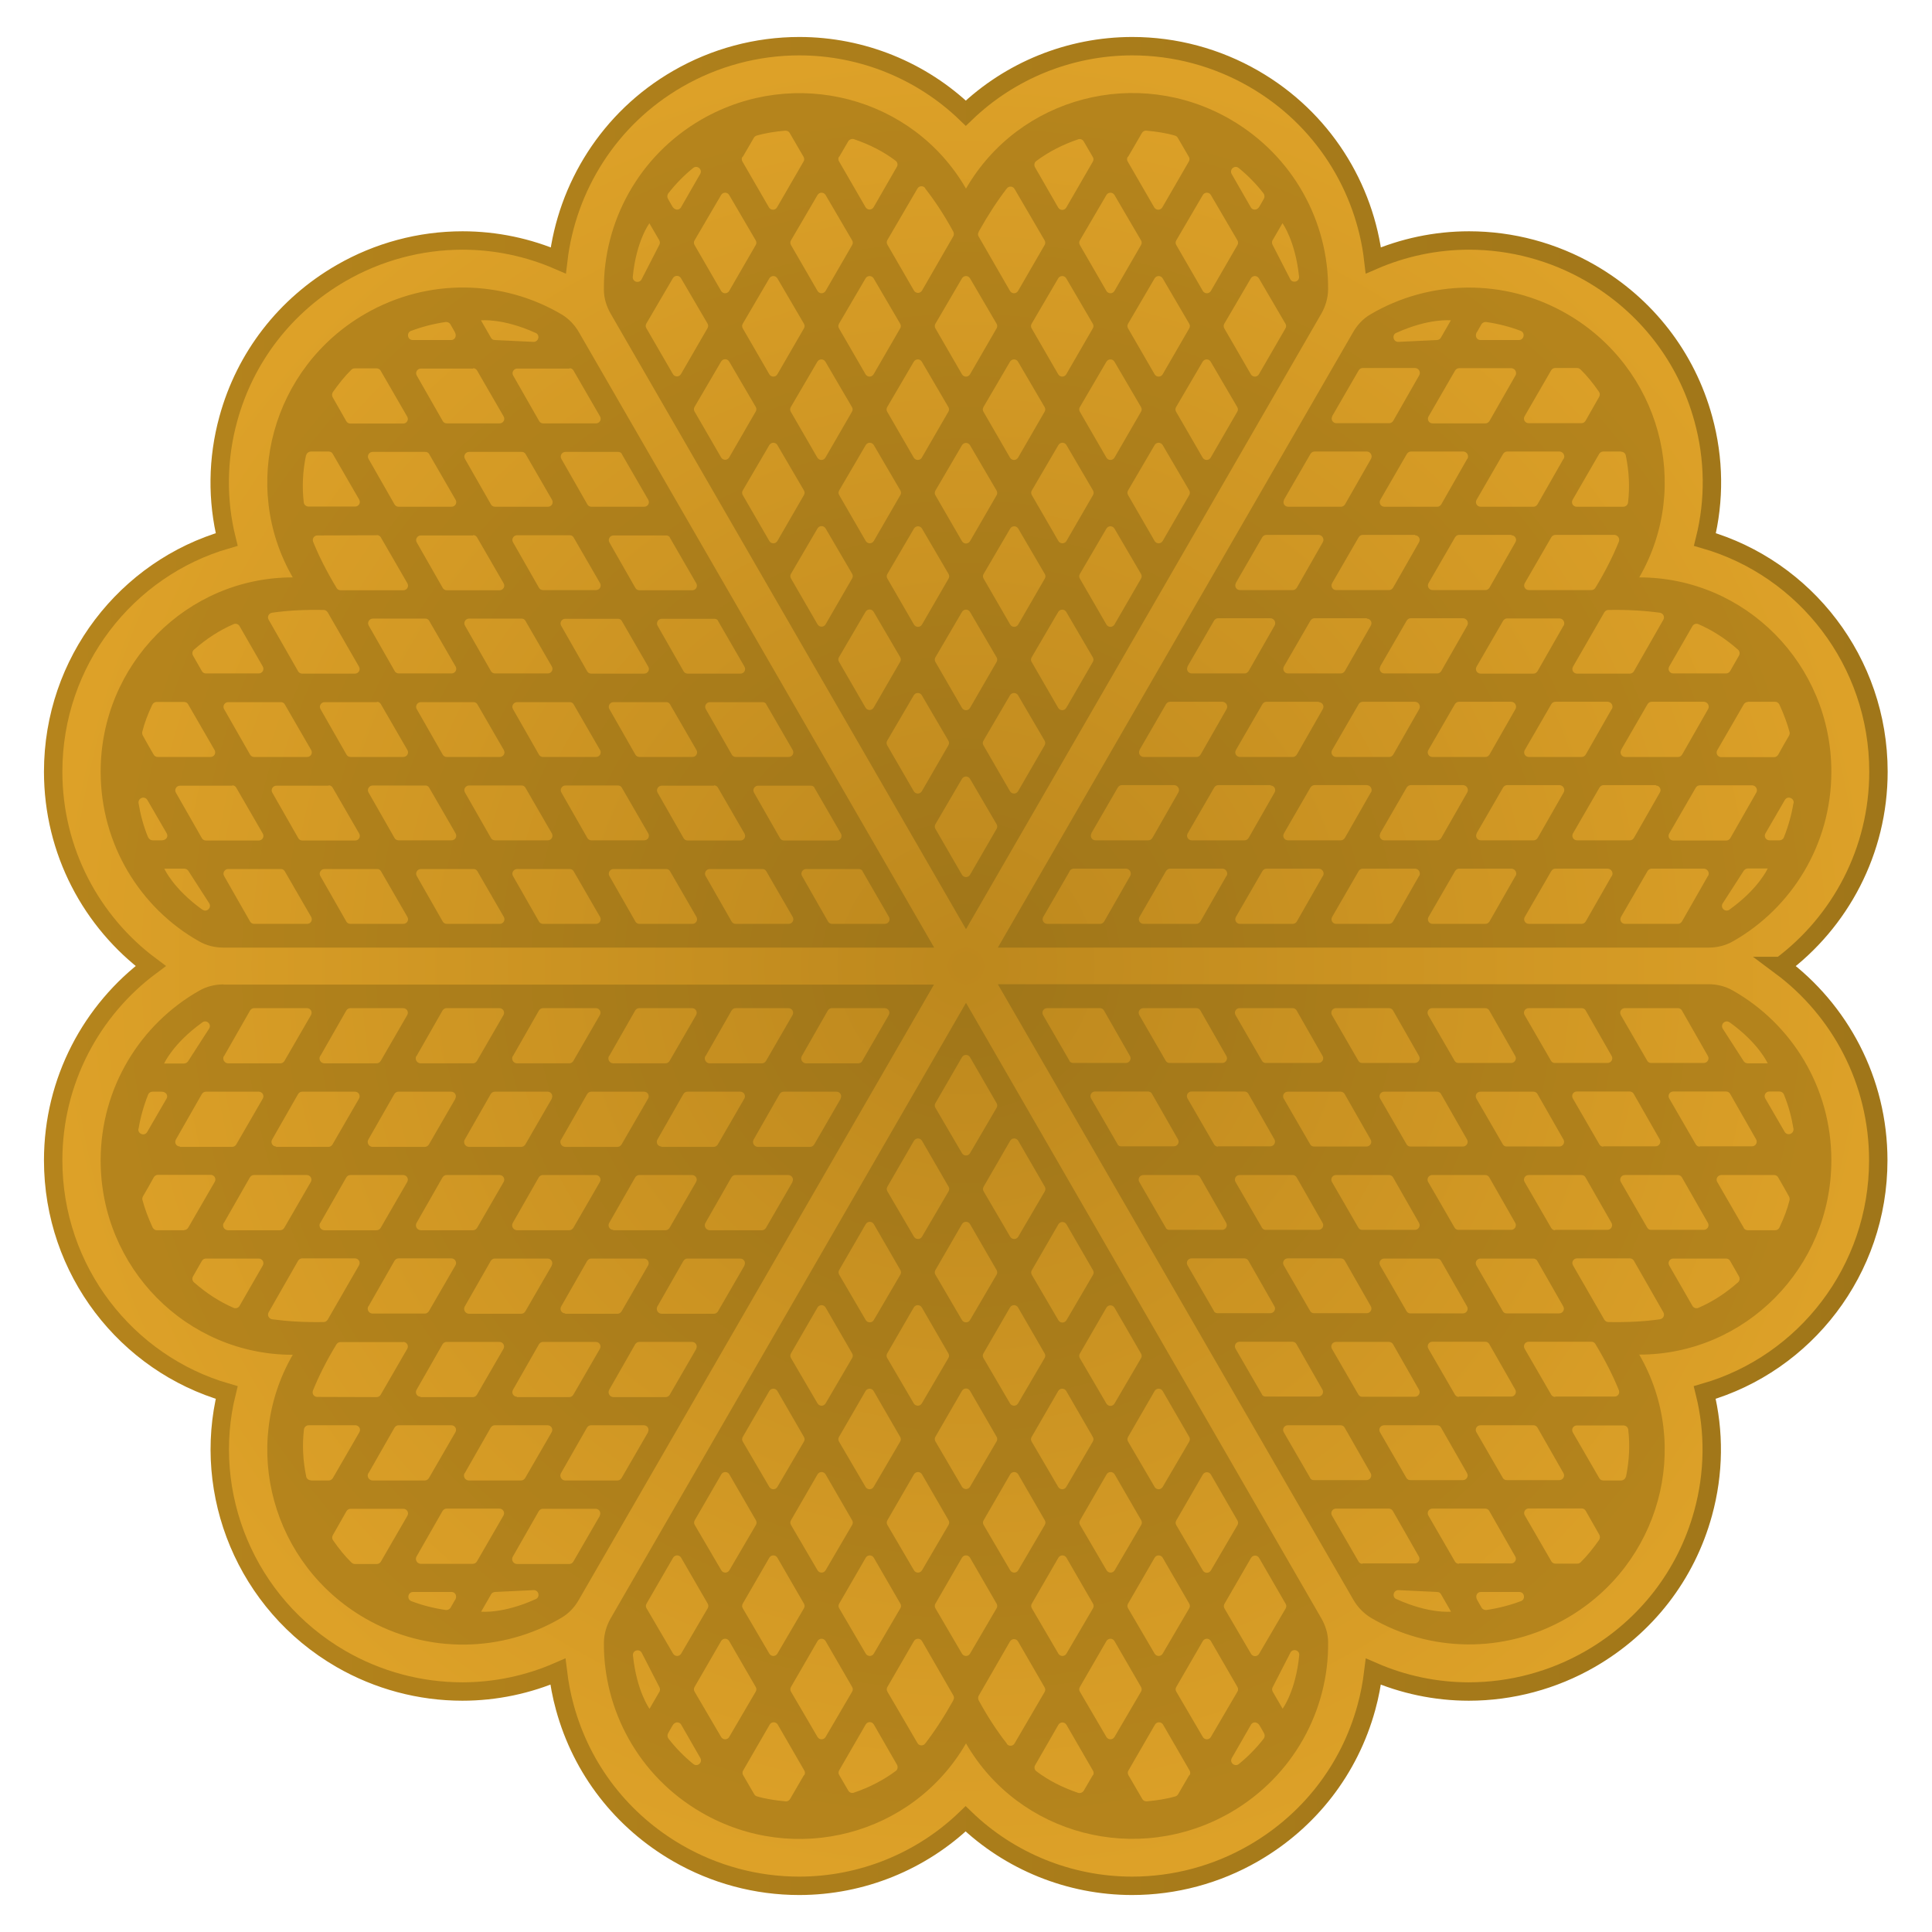 <?xml version="1.0" encoding="UTF-8"?>
<svg id="Layer_1" data-name="Layer 1" xmlns="http://www.w3.org/2000/svg" xmlns:xlink="http://www.w3.org/1999/xlink" viewBox="0 0 105 105">
  <defs>
    <style>
      .cls-1 {
        fill: url(#radial-gradient);
        filter: url(#drop-shadow-1);
      }

      .cls-1, .cls-2 {
        stroke-width: 0px;
      }

      .cls-2 {
        fill: url(#radial-gradient-2);
      }

      .cls-3 {
        fill: none;
        filter: url(#drop-shadow-2);
        stroke: url(#linear-gradient);
        stroke-miterlimit: 10;
      }
    </style>
    <radialGradient id="radial-gradient" cx="52.5" cy="52.5" fx="52.5" fy="52.5" r="49.79" gradientUnits="userSpaceOnUse">
      <stop offset="0" stop-color="#bd881d"/>
      <stop offset="1" stop-color="#dda128"/>
    </radialGradient>
    <filter id="drop-shadow-1" filterUnits="userSpaceOnUse">
      <feOffset dx="0" dy="0"/>
      <feGaussianBlur result="blur" stdDeviation="5"/>
      <feFlood flood-color="#000" flood-opacity=".25"/>
      <feComposite in2="blur" operator="in"/>
      <feComposite in="SourceGraphic"/>
    </filter>
    <linearGradient id="linear-gradient" x1="2.41" y1="52.5" x2="102.59" y2="52.5" gradientUnits="userSpaceOnUse">
      <stop offset="0" stop-color="#b5841c"/>
      <stop offset="1" stop-color="#a07619"/>
    </linearGradient>
    <filter id="drop-shadow-2" filterUnits="userSpaceOnUse">
      <feOffset dx="0" dy="0"/>
      <feGaussianBlur result="blur-2" stdDeviation="5"/>
      <feFlood flood-color="#000" flood-opacity=".25"/>
      <feComposite in2="blur-2" operator="in"/>
      <feComposite in="SourceGraphic"/>
    </filter>
    <radialGradient id="radial-gradient-2" cx="52.5" cy="52.5" fx="52.5" fy="52.5" r="47.24" gradientUnits="userSpaceOnUse">
      <stop offset="0" stop-color="#a07619"/>
      <stop offset="1" stop-color="#b5841c"/>
    </radialGradient>
  </defs>
  <path class="cls-1" d="M96.79,52.5c3.21-2.39,5.3-6.24,5.3-10.56,0-5.99-3.99-11.05-9.43-12.62.53-2.13.51-4.38-.09-6.56-.92-3.36-3.1-6.17-6.13-7.92-2.01-1.16-4.29-1.77-6.6-1.77-1.82,0-3.58.38-5.2,1.08-.46-3.98-2.75-7.71-6.5-9.87-2.01-1.16-4.29-1.77-6.6-1.77-3.42,0-6.66,1.34-9.05,3.64-2.39-2.3-5.63-3.64-9.05-3.64-2.31,0-4.59.61-6.6,1.77-3.75,2.16-6.03,5.9-6.5,9.87-1.62-.7-3.38-1.08-5.2-1.08-2.31,0-4.59.61-6.6,1.77-3.03,1.75-5.21,4.56-6.13,7.92-.6,2.18-.62,4.43-.09,6.56-5.44,1.57-9.43,6.63-9.43,12.62,0,4.33,2.09,8.17,5.3,10.56-3.21,2.39-5.3,6.24-5.3,10.56,0,5.99,3.99,11.05,9.43,12.62-1.36,5.49,1.03,11.48,6.21,14.48,2.01,1.16,4.29,1.77,6.6,1.77,1.81,0,3.58-.38,5.19-1.08.08.65.2,1.3.38,1.95.92,3.36,3.1,6.17,6.13,7.92,2.01,1.16,4.29,1.77,6.6,1.77h0c3.42,0,6.66-1.34,9.05-3.64,2.39,2.3,5.63,3.64,9.05,3.64,2.31,0,4.59-.61,6.6-1.77,3.03-1.75,5.21-4.56,6.13-7.92.18-.65.3-1.3.38-1.95,1.61.7,3.38,1.08,5.19,1.08h0c2.3,0,4.59-.61,6.6-1.77,3.03-1.75,5.21-4.56,6.13-7.92.6-2.18.62-4.43.09-6.56,5.44-1.57,9.43-6.63,9.43-12.62,0-4.33-2.09-8.17-5.3-10.56Z"/>
  <path class="cls-3" d="M96.79,52.5c3.21-2.39,5.3-6.24,5.3-10.56,0-5.99-3.99-11.05-9.43-12.62.53-2.13.51-4.38-.09-6.56-.92-3.36-3.1-6.17-6.13-7.92-2.01-1.16-4.29-1.77-6.6-1.77-1.82,0-3.58.38-5.2,1.08-.46-3.98-2.75-7.71-6.5-9.87-2.01-1.16-4.29-1.77-6.6-1.77-3.42,0-6.66,1.34-9.05,3.64-2.39-2.3-5.63-3.64-9.05-3.64-2.31,0-4.59.61-6.6,1.77-3.75,2.16-6.03,5.9-6.5,9.87-1.62-.7-3.38-1.08-5.2-1.08-2.31,0-4.59.61-6.6,1.77-3.03,1.75-5.21,4.56-6.13,7.92-.6,2.18-.62,4.43-.09,6.56-5.44,1.57-9.43,6.63-9.43,12.62,0,4.33,2.09,8.17,5.3,10.56-3.21,2.39-5.3,6.24-5.3,10.56,0,5.99,3.99,11.05,9.43,12.62-1.36,5.49,1.03,11.48,6.21,14.48,2.01,1.16,4.29,1.77,6.6,1.77,1.81,0,3.58-.38,5.19-1.08.08.65.2,1.3.38,1.95.92,3.36,3.1,6.17,6.13,7.92,2.01,1.16,4.29,1.77,6.6,1.77h0c3.42,0,6.66-1.34,9.05-3.64,2.39,2.3,5.63,3.64,9.05,3.64,2.31,0,4.59-.61,6.6-1.77,3.03-1.75,5.21-4.56,6.13-7.92.18-.65.3-1.3.38-1.95,1.61.7,3.38,1.08,5.19,1.08h0c2.3,0,4.59-.61,6.6-1.77,3.03-1.75,5.21-4.56,6.13-7.92.6-2.18.62-4.43.09-6.56,5.44-1.57,9.43-6.63,9.43-12.62,0-4.33-2.09-8.17-5.3-10.56Z"/>
  <path class="cls-2" d="M52.5,50.5h0s0,0,0,0l19.31-33.45c.23-.4.36-.85.37-1.31.03-3.67-1.88-7.26-5.31-9.25-5.05-2.92-11.48-1.24-14.37,3.76-2.88-4.99-9.31-6.67-14.37-3.76-3.43,1.98-5.34,5.58-5.31,9.25,0,.46.14.91.37,1.31l19.31,33.45ZM36.57,20.33l-1.44-2.49c-.05-.08-.05-.18,0-.26l1.44-2.46c.1-.17.34-.17.44,0l1.44,2.46c.05.08.05.18,0,.26l-1.44,2.49c-.1.17-.34.17-.44,0ZM39.19,24.86l-1.44-2.49c-.05-.08-.05-.18,0-.26l1.44-2.46c.1-.17.34-.17.44,0l1.44,2.46c.05.08.05.18,0,.26l-1.44,2.49c-.1.17-.34.17-.44,0ZM62.01,22.12c.05.08.05.18,0,.26l-1.44,2.49c-.1.17-.34.17-.44,0l-1.44-2.49c-.05-.08-.05-.18,0-.26l1.44-2.46c.1-.17.34-.17.44,0l1.44,2.46ZM61.31,17.59l1.44-2.46c.1-.17.34-.17.44,0l1.44,2.46c.05.08.05.18,0,.26l-1.44,2.49c-.1.17-.34.17-.44,0l-1.44-2.49c-.05-.08-.05-.18,0-.26ZM48.23,31.19l1.44-2.46c.1-.17.34-.17.44,0l1.44,2.46c.05.08.05.18,0,.26l-1.44,2.49c-.1.17-.34.17-.44,0l-1.44-2.49c-.05-.08-.05-.18,0-.26ZM47.49,29.4c-.1.17-.34.17-.44,0l-1.44-2.49c-.05-.08-.05-.18,0-.26l1.44-2.46c.1-.17.34-.17.44,0l1.44,2.46c.05.08.05.18,0,.26l-1.44,2.49ZM50.84,35.72l1.44-2.46c.1-.17.34-.17.44,0l1.44,2.46c.05.08.05.18,0,.26l-1.44,2.49c-.1.17-.34.17-.44,0l-1.44-2.49c-.05-.08-.05-.18,0-.26ZM53.46,31.45c-.05-.08-.05-.18,0-.26l1.44-2.46c.1-.17.34-.17.44,0l1.44,2.46c.05.08.05.18,0,.26l-1.44,2.49c-.1.17-.34.17-.44,0l-1.44-2.49ZM56.08,26.91c-.05-.08-.05-.18,0-.26l1.44-2.46c.1-.17.34-.17.44,0l1.44,2.46c.05.08.05.18,0,.26l-1.44,2.49c-.1.17-.34.17-.44,0l-1.44-2.49ZM59.39,17.85l-1.44,2.49c-.1.17-.34.17-.44,0l-1.44-2.49c-.05-.08-.05-.18,0-.26l1.44-2.46c.1-.17.34-.17.44,0l1.44,2.46c.05.08.05.18,0,.26ZM56.77,22.12c.05.08.05.18,0,.26l-1.44,2.49c-.1.17-.34.17-.44,0l-1.44-2.49c-.05-.08-.05-.18,0-.26l1.44-2.46c.1-.17.34-.17.44,0l1.44,2.46ZM54.16,26.66c.05.08.05.18,0,.26l-1.44,2.49c-.1.17-.34.17-.44,0l-1.44-2.49c-.05-.08-.05-.18,0-.26l1.44-2.46c.1-.17.34-.17.44,0l1.44,2.46ZM51.54,22.38l-1.44,2.49c-.1.17-.34.17-.44,0l-1.44-2.49c-.05-.08-.05-.18,0-.26l1.44-2.46c.1-.17.34-.17.44,0l1.44,2.46c.05.08.05.18,0,.26ZM48.92,17.85l-1.44,2.49c-.1.17-.34.17-.44,0l-1.44-2.49c-.05-.08-.05-.18,0-.26l1.44-2.46c.1-.17.34-.17.44,0l1.44,2.46c.05.08.05.18,0,.26ZM46.3,22.12c.05.08.05.18,0,.26l-1.44,2.49c-.1.17-.34.17-.44,0l-1.44-2.49c-.05-.08-.05-.18,0-.26l1.44-2.46c.1-.17.34-.17.44,0l1.44,2.46ZM43.69,17.85l-1.44,2.49c-.1.17-.34.17-.44,0l-1.44-2.49c-.05-.08-.05-.18,0-.26l1.44-2.46c.1-.17.34-.17.44,0l1.44,2.46c.05.08.05.18,0,.26ZM41.81,29.4l-1.44-2.49c-.05-.08-.05-.18,0-.26l1.44-2.46c.1-.17.34-.17.44,0l1.44,2.46c.05.08.05.18,0,.26l-1.44,2.49c-.1.17-.34.17-.44,0ZM44.43,33.93l-1.44-2.49c-.05-.08-.05-.18,0-.26l1.44-2.46c.1-.17.34-.17.44,0l1.44,2.46c.05.08.05.18,0,.26l-1.44,2.49c-.1.17-.34.17-.44,0ZM47.04,38.46l-1.44-2.49c-.05-.08-.05-.18,0-.26l1.44-2.46c.1-.17.34-.17.44,0l1.44,2.46c.05.08.05.18,0,.26l-1.44,2.49c-.1.17-.34.17-.44,0ZM49.66,43l-1.44-2.49c-.05-.08-.05-.18,0-.26l1.44-2.46c.1-.17.34-.17.44,0l1.44,2.46c.05.08.05.18,0,.26l-1.44,2.49c-.1.17-.34.17-.44,0ZM54.16,45.05l-1.44,2.49c-.1.17-.34.17-.44,0l-1.44-2.49c-.05-.08-.05-.18,0-.26l1.44-2.46c.1-.17.34-.17.44,0l1.44,2.46c.05.08.05.18,0,.26ZM56.77,40.51l-1.44,2.49c-.1.17-.34.17-.44,0l-1.44-2.49c-.05-.08-.05-.18,0-.26l1.44-2.46c.1-.17.34-.17.44,0l1.44,2.46c.05.08.05.18,0,.26ZM59.39,35.98l-1.44,2.49c-.1.17-.34.17-.44,0l-1.44-2.49c-.05-.08-.05-.18,0-.26l1.44-2.46c.1-.17.34-.17.44,0l1.44,2.46c.05.08.05.18,0,.26ZM62.01,31.45l-1.44,2.49c-.1.17-.34.17-.44,0l-1.44-2.49c-.05-.08-.05-.18,0-.26l1.44-2.46c.1-.17.34-.17.44,0l1.44,2.46c.05.08.05.18,0,.26ZM64.63,26.91l-1.44,2.49c-.1.17-.34.17-.44,0l-1.44-2.49c-.05-.08-.05-.18,0-.26l1.44-2.46c.1-.17.34-.17.44,0l1.44,2.46c.05.08.05.18,0,.26ZM67.24,22.38l-1.44,2.49c-.1.17-.34.17-.44,0l-1.44-2.49c-.05-.08-.05-.18,0-.26l1.44-2.46c.1-.17.34-.17.44,0l1.44,2.46c.05.08.05.18,0,.26ZM69.86,17.85l-1.44,2.49c-.1.17-.34.17-.44,0l-1.44-2.49c-.05-.08-.05-.18,0-.26l1.44-2.46c.1-.17.34-.17.44,0l1.44,2.46c.05.08.05.18,0,.26ZM69.16,13.06l.54-.93s.7.96.9,2.9c.03.28-.35.39-.48.14l-.96-1.87c-.04-.08-.04-.17,0-.25ZM67.32,9.13c.48.39.93.84,1.35,1.38.06.08.07.2.02.29l-.24.42c-.12.22-.37.22-.47.05l-1.04-1.81c-.14-.25.16-.51.38-.33ZM65.81,10.6l1.44,2.46c.05.08.05.18,0,.26l-1.44,2.49c-.1.17-.34.17-.44,0l-1.44-2.49c-.05-.08-.05-.18,0-.26l1.44-2.46c.1-.17.34-.17.44,0ZM61.31,8.52l.75-1.29c.05-.09.15-.14.24-.13.55.05,1.08.13,1.56.27.06.02.12.06.15.12.13.22.45.78.6,1.03.05.08.05.18,0,.26l-1.44,2.49c-.1.17-.34.17-.44,0l-1.44-2.49c-.05-.08-.05-.18,0-.26ZM60.57,10.6l1.44,2.46c.05.08.05.18,0,.26l-1.44,2.49c-.1.17-.34.17-.44,0l-1.44-2.49c-.05-.08-.05-.18,0-.26l1.44-2.46c.1-.17.34-.17.44,0ZM56.32,8.75c.67-.5,1.43-.89,2.28-1.18.11-.04.24.01.3.12l.49.84c.05.08.05.18,0,.26l-1.44,2.49c-.1.17-.34.17-.44,0l-1.26-2.19c-.06-.11-.04-.26.06-.33ZM53.19,12.59c.51-.91,1.02-1.69,1.53-2.35.11-.14.33-.13.42.03l1.63,2.79c.05.08.05.18,0,.26l-1.44,2.49c-.1.17-.34.17-.44,0l-1.7-2.95c-.05-.08-.05-.18,0-.25ZM52.72,15.13l1.44,2.46c.05.08.05.18,0,.26l-1.44,2.49c-.1.17-.34.17-.44,0l-1.44-2.49c-.05-.08-.05-.18,0-.26l1.44-2.46c.1-.17.34-.17.44,0ZM50.28,10.24c.51.65,1.03,1.43,1.53,2.35.04.08.04.18,0,.25l-1.7,2.95c-.1.17-.34.17-.44,0l-1.44-2.49c-.05-.08-.05-.18,0-.26.27-.47,1.22-2.09,1.63-2.79.09-.16.31-.17.42-.03ZM45.61,8.52l.49-.84c.06-.1.19-.15.3-.12.85.29,1.61.67,2.28,1.18.1.08.13.22.06.33l-1.26,2.19c-.1.17-.34.17-.44,0l-1.44-2.49c-.05-.08-.05-.18,0-.26ZM44.87,10.6l1.44,2.46c.05.08.05.18,0,.26l-1.44,2.49c-.1.17-.34.17-.44,0l-1.44-2.49c-.05-.08-.05-.18,0-.26l1.44-2.46c.1-.17.34-.17.44,0ZM40.37,8.52c.15-.25.47-.81.6-1.03.03-.06.09-.1.15-.12.48-.14,1.01-.22,1.56-.27.1,0,.19.04.24.13l.75,1.29c.05.08.05.18,0,.26l-1.44,2.49c-.1.17-.34.17-.44,0l-1.44-2.49c-.05-.08-.05-.18,0-.26ZM39.19,10.6c.1-.17.34-.17.44,0l1.44,2.46c.05.08.05.18,0,.26l-1.44,2.49c-.1.17-.34.17-.44,0l-1.44-2.49c-.05-.08-.05-.18,0-.26l1.44-2.46ZM36.32,10.51c.42-.54.87-.99,1.35-1.38.22-.18.53.08.38.33l-1.04,1.81c-.1.17-.34.17-.47-.05l-.24-.42c-.05-.09-.04-.21.02-.29ZM35.29,12.13l.54.93c.04.08.05.17,0,.25l-.96,1.87c-.13.25-.51.14-.48-.14.19-1.95.9-2.9.9-2.9ZM52.5,54.5h0s0,0,0,0l-19.31,33.45c-.23.4-.36.85-.37,1.31-.03,3.67,1.88,7.27,5.31,9.25,5.05,2.92,11.48,1.24,14.37-3.76,2.88,4.99,9.31,6.67,14.37,3.76,3.43-1.98,5.35-5.58,5.31-9.25,0-.46-.14-.91-.37-1.31l-19.31-33.45ZM68.43,84.67l1.44,2.49c.05.08.05.18,0,.26l-1.44,2.46c-.1.17-.34.17-.44,0l-1.44-2.46c-.05-.08-.05-.18,0-.26l1.44-2.49c.1-.17.34-.17.44,0ZM65.81,80.14l1.44,2.49c.05.08.05.18,0,.26l-1.44,2.46c-.1.17-.34.17-.44,0l-1.44-2.46c-.05-.08-.05-.18,0-.26l1.44-2.49c.1-.17.34-.17.44,0ZM42.99,82.88c-.05-.08-.05-.18,0-.26l1.44-2.49c.1-.17.34-.17.44,0l1.44,2.49c.05.08.05.18,0,.26l-1.44,2.46c-.1.17-.34.17-.44,0l-1.44-2.46ZM43.69,87.41l-1.44,2.46c-.1.17-.34.17-.44,0l-1.44-2.46c-.05-.08-.05-.18,0-.26l1.44-2.49c.1-.17.34-.17.44,0l1.44,2.49c.05.08.05.18,0,.26ZM56.77,73.81l-1.44,2.46c-.1.17-.34.17-.44,0l-1.44-2.46c-.05-.08-.05-.18,0-.26l1.44-2.49c.1-.17.34-.17.44,0l1.44,2.49c.05.08.05.18,0,.26ZM57.51,75.6c.1-.17.34-.17.44,0l1.44,2.49c.05.08.05.18,0,.26l-1.44,2.46c-.1.17-.34.17-.44,0l-1.44-2.46c-.05-.08-.05-.18,0-.26l1.44-2.49ZM54.16,69.28l-1.44,2.46c-.1.17-.34.17-.44,0l-1.44-2.46c-.05-.08-.05-.18,0-.26l1.44-2.49c.1-.17.34-.17.44,0l1.44,2.49c.05.08.05.18,0,.26ZM51.54,73.55c.05.08.05.18,0,.26l-1.44,2.46c-.1.17-.34.17-.44,0l-1.44-2.46c-.05-.08-.05-.18,0-.26l1.44-2.49c.1-.17.34-.17.44,0l1.44,2.49ZM48.92,78.09c.05.08.05.18,0,.26l-1.44,2.46c-.1.17-.34.17-.44,0l-1.44-2.46c-.05-.08-.05-.18,0-.26l1.44-2.49c.1-.17.34-.17.44,0l1.44,2.49ZM45.61,87.15l1.44-2.49c.1-.17.34-.17.44,0l1.44,2.49c.05.08.05.18,0,.26l-1.44,2.46c-.1.17-.34.17-.44,0l-1.44-2.46c-.05-.08-.05-.18,0-.26ZM48.23,82.88c-.05-.08-.05-.18,0-.26l1.44-2.49c.1-.17.34-.17.44,0l1.44,2.49c.05.08.05.18,0,.26l-1.44,2.46c-.1.17-.34.17-.44,0l-1.44-2.46ZM50.84,78.34c-.05-.08-.05-.18,0-.26l1.44-2.49c.1-.17.34-.17.44,0l1.44,2.49c.05.08.05.18,0,.26l-1.44,2.46c-.1.17-.34.17-.44,0l-1.44-2.46ZM53.46,82.62l1.44-2.49c.1-.17.34-.17.44,0l1.44,2.49c.05.08.05.18,0,.26l-1.44,2.46c-.1.17-.34.17-.44,0l-1.44-2.46c-.05-.08-.05-.18,0-.26ZM56.08,87.15l1.44-2.49c.1-.17.34-.17.44,0l1.44,2.49c.05.08.05.18,0,.26l-1.44,2.46c-.1.17-.34.17-.44,0l-1.44-2.46c-.05-.08-.05-.18,0-.26ZM58.7,82.88c-.05-.08-.05-.18,0-.26l1.44-2.49c.1-.17.34-.17.44,0l1.44,2.49c.05.08.05.18,0,.26l-1.44,2.46c-.1.17-.34.17-.44,0l-1.44-2.46ZM61.31,87.15l1.44-2.49c.1-.17.34-.17.44,0l1.44,2.49c.05.08.05.18,0,.26l-1.44,2.46c-.1.17-.34.17-.44,0l-1.44-2.46c-.05-.08-.05-.18,0-.26ZM63.19,75.6l1.44,2.49c.05.08.05.18,0,.26l-1.44,2.46c-.1.17-.34.17-.44,0l-1.44-2.46c-.05-.08-.05-.18,0-.26l1.44-2.49c.1-.17.34-.17.44,0ZM60.57,71.07l1.44,2.49c.05.08.05.18,0,.26l-1.44,2.46c-.1.17-.34.17-.44,0l-1.44-2.46c-.05-.08-.05-.18,0-.26l1.44-2.49c.1-.17.34-.17.44,0ZM57.96,66.54l1.44,2.49c.05.08.05.18,0,.26l-1.44,2.46c-.1.17-.34.17-.44,0l-1.44-2.46c-.05-.08-.05-.18,0-.26l1.44-2.49c.1-.17.34-.17.44,0ZM55.34,62l1.44,2.49c.05.08.05.18,0,.26l-1.44,2.46c-.1.17-.34.17-.44,0l-1.44-2.46c-.05-.08-.05-.18,0-.26l1.44-2.49c.1-.17.34-.17.44,0ZM50.84,59.95l1.44-2.49c.1-.17.34-.17.44,0l1.44,2.49c.05.08.05.18,0,.26l-1.44,2.46c-.1.17-.34.17-.44,0l-1.44-2.46c-.05-.08-.05-.18,0-.26ZM48.23,64.49l1.44-2.49c.1-.17.34-.17.44,0l1.44,2.49c.05.08.05.18,0,.26l-1.44,2.46c-.1.17-.34.17-.44,0l-1.44-2.46c-.05-.08-.05-.18,0-.26ZM45.61,69.02l1.44-2.49c.1-.17.34-.17.44,0l1.44,2.49c.05.08.05.18,0,.26l-1.44,2.46c-.1.17-.34.17-.44,0l-1.44-2.46c-.05-.08-.05-.18,0-.26ZM42.99,73.55l1.44-2.49c.1-.17.34-.17.44,0l1.44,2.49c.05.08.05.18,0,.26l-1.44,2.46c-.1.17-.34.17-.44,0l-1.44-2.46c-.05-.08-.05-.18,0-.26ZM40.37,78.09l1.44-2.49c.1-.17.34-.17.44,0l1.44,2.49c.05.08.05.18,0,.26l-1.44,2.46c-.1.17-.34.17-.44,0l-1.44-2.46c-.05-.08-.05-.18,0-.26ZM37.76,82.62l1.44-2.49c.1-.17.34-.17.44,0l1.44,2.49c.05.08.05.18,0,.26l-1.44,2.46c-.1.17-.34.17-.44,0l-1.44-2.46c-.05-.08-.05-.18,0-.26ZM35.14,87.15l1.44-2.49c.1-.17.34-.17.44,0l1.44,2.49c.05.08.05.18,0,.26l-1.44,2.46c-.1.17-.34.17-.44,0l-1.44-2.46c-.05-.08-.05-.18,0-.26ZM35.84,91.94l-.54.93s-.7-.96-.9-2.9c-.03-.28.35-.39.48-.14l.96,1.87c.04.08.04.17,0,.25ZM37.68,95.87c-.48-.39-.93-.84-1.35-1.38-.06-.08-.07-.2-.02-.29l.24-.42c.12-.22.37-.22.47-.05l1.04,1.81c.14.25-.16.51-.38.33ZM39.19,94.4l-1.44-2.46c-.05-.08-.05-.18,0-.26l1.44-2.49c.1-.17.34-.17.44,0l1.44,2.49c.05.08.05.18,0,.26l-1.44,2.46c-.1.17-.34.17-.44,0ZM43.69,96.48l-.75,1.29c-.05.09-.15.14-.24.13-.55-.05-1.08-.13-1.56-.27-.06-.02-.12-.06-.15-.12-.13-.22-.45-.78-.6-1.03-.05-.08-.05-.18,0-.26l1.44-2.49c.1-.17.34-.17.44,0l1.44,2.49c.05.08.05.18,0,.26ZM44.43,94.4l-1.44-2.46c-.05-.08-.05-.18,0-.26l1.44-2.49c.1-.17.34-.17.44,0l1.44,2.49c.05.08.05.18,0,.26l-1.44,2.46c-.1.17-.34.17-.44,0ZM48.68,96.25c-.67.5-1.43.89-2.28,1.18-.11.04-.24-.01-.3-.12l-.49-.84c-.05-.08-.05-.18,0-.26l1.44-2.49c.1-.17.34-.17.44,0l1.26,2.19c.06.11.04.26-.06.33ZM51.81,92.41c-.51.91-1.02,1.69-1.53,2.35-.11.14-.33.13-.42-.03-.41-.7-1.35-2.32-1.63-2.79-.05-.08-.05-.18,0-.26l1.44-2.49c.1-.17.34-.17.44,0l1.7,2.95c.05.08.05.18,0,.25ZM52.28,89.87l-1.44-2.46c-.05-.08-.05-.18,0-.26l1.44-2.49c.1-.17.34-.17.44,0l1.44,2.49c.05.08.05.18,0,.26l-1.44,2.46c-.1.17-.34.17-.44,0ZM54.72,94.76c-.51-.65-1.03-1.43-1.53-2.35-.04-.08-.04-.18,0-.25l1.7-2.95c.1-.17.34-.17.44,0l1.44,2.49c.05.08.05.18,0,.26l-1.63,2.79c-.09.16-.31.17-.42.03ZM59.39,96.48l-.49.84c-.06.1-.19.15-.3.12-.85-.29-1.61-.67-2.28-1.18-.1-.08-.13-.22-.06-.33l1.26-2.19c.1-.17.34-.17.44,0l1.44,2.49c.05.08.05.18,0,.26ZM60.13,94.4l-1.44-2.46c-.05-.08-.05-.18,0-.26l1.44-2.49c.1-.17.34-.17.44,0l1.44,2.49c.05.08.05.18,0,.26l-1.44,2.46c-.1.17-.34.17-.44,0ZM64.63,96.48c-.15.25-.47.81-.6,1.03-.03.06-.09.1-.15.12-.48.14-1.01.22-1.56.27-.1,0-.19-.04-.24-.13l-.75-1.29c-.05-.08-.05-.18,0-.26l1.44-2.49c.1-.17.34-.17.44,0l1.44,2.49c.05.08.05.18,0,.26ZM65.81,94.4c-.1.17-.34.17-.44,0l-1.44-2.46c-.05-.08-.05-.18,0-.26l1.44-2.49c.1-.17.34-.17.44,0l1.44,2.49c.05.08.05.18,0,.26l-1.44,2.46ZM68.68,94.49c-.42.54-.87.99-1.35,1.38-.22.18-.53-.08-.38-.33l1.04-1.81c.1-.17.34-.17.47.05l.24.42c.05.09.04.21-.02.29ZM69.71,92.87l-.54-.93c-.04-.08-.05-.17,0-.25l.96-1.87c.13-.25.51-.14.48.14-.19,1.95-.9,2.9-.9,2.9ZM10.82,51.16c.4.23.86.34,1.32.34h38.63L31.46,18.05c-.23-.4-.56-.74-.95-.97-3.16-1.86-7.23-2.01-10.67-.02-5.05,2.92-6.81,9.33-3.93,14.32-5.76,0-10.44,4.73-10.44,10.56,0,3.96,2.16,7.42,5.35,9.22ZM11,49.44c-1.59-1.14-2.07-2.23-2.07-2.23h1.08c.09,0,.17.04.22.11l1.14,1.77c.15.24-.14.51-.36.35ZM37.62,41.14h-2.87c-.09,0-.18-.05-.22-.13l-1.41-2.47c-.1-.17.03-.38.22-.38h2.85c.09-.01.18.04.22.11l1.44,2.49c.1.17-.02.38-.22.38ZM38.8,42.68c.09,0,.18.05.22.13l1.44,2.49c.1.17-.02.38-.22.38h-2.87c-.09,0-.18-.05-.22-.13l-1.41-2.47c-.1-.17.03-.38.22-.38h2.85ZM24.28,41.14c-.09,0-.18-.05-.22-.13l-1.41-2.47c-.1-.17.03-.38.22-.38h2.85c.09-.01.18.04.22.11l1.44,2.49c.1.17-.02.38-.22.38h-2.87ZM24.53,45.67h-2.87c-.09,0-.18-.05-.22-.13l-1.41-2.47c-.1-.17.03-.38.22-.38h2.85c.09-.01.18.04.22.11l1.44,2.49c.1.17-.02.38-.22.38ZM25.48,33.62h2.85c.09-.01.18.04.22.11l1.44,2.49c.1.17-.02.38-.22.38h-2.87c-.09,0-.18-.05-.22-.13l-1.41-2.47c-.1-.17.03-.38.22-.38ZM25.48,42.69h2.85c.09-.01.18.04.22.11l1.44,2.49c.1.17-.02.38-.22.38h-2.87c-.09,0-.18-.05-.22-.13l-1.41-2.47c-.1-.17.03-.38.22-.38ZM29.51,41.14c-.09,0-.18-.05-.22-.13l-1.41-2.47c-.1-.17.03-.38.22-.38h2.85c.09-.01.18.04.22.11l1.44,2.49c.1.17-.02.38-.22.38h-2.87ZM30.72,42.69h2.85c.09-.01.18.04.22.11l1.44,2.49c.1.17-.02.38-.22.38h-2.87c-.09,0-.18-.05-.22-.13l-1.41-2.47c-.1-.17.03-.38.22-.38ZM35,36.61h-2.87c-.09,0-.18-.05-.22-.13l-1.41-2.47c-.1-.17.03-.38.22-.38h2.85c.09-.01.18.04.22.11l1.44,2.49c.1.17-.02.38-.22.38ZM32.38,32.07h-2.87c-.09,0-.18-.05-.22-.13l-1.41-2.47c-.1-.17.03-.38.22-.38h2.85c.09-.01.18.04.22.11l1.44,2.49c.1.17-.02.38-.22.38ZM29.77,27.54h-2.87c-.09,0-.18-.05-.22-.13l-1.41-2.47c-.1-.17.03-.38.22-.38h2.85c.09-.01.18.04.22.11l1.44,2.49c.1.17-.02.38-.22.38ZM25.71,29.08c.09,0,.18.05.22.13l1.44,2.49c.1.17-.02.38-.22.38h-2.87c-.09,0-.18-.05-.22-.13l-1.41-2.47c-.1-.17.03-.38.22-.38h2.85ZM24.53,27.54h-2.87c-.09,0-.18-.05-.22-.13l-1.41-2.47c-.1-.17.03-.38.22-.38h2.85c.09-.01.18.04.22.11l1.44,2.49c.1.17-.02.38-.22.38ZM20.48,29.08c.09,0,.18.05.22.13l1.44,2.49c.1.17-.02.38-.22.38h-3.41c-.09,0-.18-.05-.22-.13-.54-.9-.96-1.73-1.27-2.5-.07-.17.05-.35.23-.35.81,0,2.69-.01,3.23-.01ZM20.25,33.62h2.85c.09-.01.18.04.22.11l1.44,2.49c.1.17-.02.38-.22.38h-2.87c-.09,0-.18-.05-.22-.13l-1.41-2.47c-.1-.17.03-.38.22-.38ZM20.48,38.14c.09,0,.18.05.22.13l1.44,2.49c.1.17-.02.38-.22.38h-2.87c-.09,0-.18-.05-.22-.13l-1.41-2.47c-.1-.17.03-.38.22-.38h2.85ZM17.86,42.68c.09,0,.18.05.22.13l1.44,2.49c.1.17-.02.38-.22.38h-2.87c-.09,0-.18-.05-.22-.13l-1.41-2.47c-.1-.17.03-.38.22-.38h2.85ZM16.68,41.14h-2.87c-.09,0-.18-.05-.22-.13l-1.41-2.47c-.1-.17.03-.38.22-.38h2.85c.09-.01.18.04.22.11l1.44,2.49c.1.17-.02.38-.22.38ZM12.62,42.68c.09,0,.18.05.22.13l1.44,2.49c.1.17-.02.38-.22.38h-2.87c-.09,0-.18-.05-.22-.13l-1.41-2.47c-.1-.17.03-.38.22-.38h2.85ZM16.68,50.21h-2.87c-.09,0-.18-.05-.22-.13l-1.41-2.47c-.1-.17.03-.38.22-.38h2.85c.09-.01.18.04.22.11l1.44,2.49c.1.17-.02.38-.22.38ZM21.91,50.21h-2.87c-.09,0-.18-.05-.22-.13l-1.41-2.47c-.1-.17.03-.38.22-.38h2.85c.09-.01.18.04.22.11l1.44,2.49c.1.17-.02.38-.22.38ZM27.15,50.21h-2.87c-.09,0-.18-.05-.22-.13l-1.41-2.47c-.1-.17.03-.38.22-.38h2.85c.09-.01.18.04.22.11l1.44,2.49c.1.17-.02.38-.22.38ZM32.38,50.21h-2.87c-.09,0-.18-.05-.22-.13l-1.41-2.47c-.1-.17.03-.38.22-.38h2.85c.09-.01.18.04.22.11l1.44,2.49c.1.17-.02.38-.22.38ZM37.62,50.21h-2.87c-.09,0-.18-.05-.22-.13l-1.41-2.47c-.1-.17.03-.38.22-.38h2.85c.09-.01.18.04.22.11l1.44,2.49c.1.17-.02.38-.22.38ZM42.85,50.21h-2.87c-.09,0-.18-.05-.22-.13l-1.41-2.47c-.1-.17.03-.38.22-.38h2.85c.09-.01.18.04.22.11l1.44,2.49c.1.17-.02.38-.22.38ZM46.87,47.34l1.44,2.49c.1.17-.02.38-.22.38h-2.87c-.09,0-.18-.05-.22-.13l-1.41-2.47c-.1-.17.03-.38.22-.38h2.85c.09-.01.18.04.22.11ZM44.26,42.81l1.44,2.49c.1.17-.02.38-.22.38h-2.87c-.09,0-.18-.05-.22-.13l-1.41-2.47c-.1-.17.03-.38.22-.38h2.85c.09-.01.18.04.22.11ZM41.64,38.27l1.44,2.49c.1.17-.02.38-.22.38h-2.87c-.09,0-.18-.05-.22-.13l-1.41-2.47c-.1-.17.03-.38.22-.38h2.85c.09-.01.18.04.22.11ZM39.02,33.74l1.44,2.49c.1.17-.02.38-.22.38h-2.87c-.09,0-.18-.05-.22-.13l-1.41-2.47c-.1-.17.03-.38.22-.38h2.85c.09-.01.18.04.22.11ZM36.4,29.21l1.44,2.49c.1.17-.02.38-.22.38h-2.87c-.09,0-.18-.05-.22-.13l-1.41-2.47c-.1-.17.03-.38.22-.38h2.85c.09-.01.18.04.22.11ZM33.79,24.67l1.44,2.49c.1.17-.02.38-.22.38h-2.87c-.09,0-.18-.05-.22-.13l-1.41-2.47c-.1-.17.03-.38.22-.38h2.85c.09-.01.18.04.22.11ZM30.95,20.01c.09,0,.18.05.22.13l1.44,2.49c.1.17-.02.38-.22.38h-2.87c-.09,0-.18-.05-.22-.13l-1.41-2.47c-.1-.17.03-.38.22-.38h2.85ZM29.11,18.09c.26.12.16.5-.12.49l-2.1-.1c-.09,0-.17-.05-.21-.13l-.54-.94s1.18-.13,2.96.68ZM25.71,20.01c.09,0,.18.05.22.13l1.44,2.49c.1.17-.02.38-.22.38h-2.87c-.09,0-.18-.05-.22-.13l-1.41-2.47c-.1-.17.03-.38.22-.38h2.85ZM22.35,17.98c.58-.22,1.2-.38,1.87-.48.1-.01.21.04.26.13l.24.42c.12.22,0,.43-.2.43h-2.09c-.28,0-.36-.39-.09-.5ZM18.09,21.31c.32-.45.65-.87,1.01-1.22.05-.05.11-.07.18-.07.25,0,.9,0,1.19,0,.09,0,.18.05.22.13l1.44,2.49c.1.17-.02.38-.22.38h-2.87c-.09,0-.18-.05-.22-.13l-.74-1.3c-.05-.09-.04-.19.01-.28ZM16.64,24.75c.02-.12.13-.2.25-.21h.97c.09,0,.18.04.22.12l1.44,2.49c.1.17-.02.38-.22.38h-2.53c-.13,0-.24-.09-.26-.22-.1-.83-.06-1.69.12-2.56ZM14.79,33.3c.82-.12,1.75-.17,2.8-.15.09,0,.17.05.22.13l1.7,2.95c.1.17-.02.38-.22.38h-2.87c-.09,0-.18-.05-.22-.13-.27-.47-1.2-2.1-1.6-2.8-.09-.16,0-.35.19-.38ZM10.54,35.31c.67-.59,1.39-1.06,2.16-1.39.12-.05.26,0,.32.11l1.26,2.19c.1.17-.02.38-.22.38h-2.87c-.09,0-.18-.05-.22-.13l-.48-.84c-.06-.11-.04-.24.05-.32ZM8.28,38.3c.04-.09.13-.15.23-.15h1.49c.09,0,.18.04.22.12l1.44,2.49c.1.17-.02.38-.22.38h-2.87c-.09,0-.18-.05-.22-.13-.15-.25-.47-.82-.59-1.04-.03-.06-.04-.13-.03-.19.12-.49.31-.98.55-1.49ZM8.05,45.51c-.26-.63-.42-1.25-.52-1.86-.04-.28.33-.42.48-.17l1.05,1.81c.1.17-.02.38-.27.38h-.49c-.1,0-.2-.06-.24-.16ZM99.53,63.06c0-3.97-2.16-7.42-5.36-9.23-.4-.23-.86-.34-1.32-.34h-38.62l19.32,33.45c.23.4.56.74.95.98,3.16,1.86,7.23,2,10.66.02,5.05-2.92,6.81-9.33,3.93-14.32,5.76,0,10.44-4.73,10.44-10.56ZM96.71,59.32c.1,0,.2.06.24.16.26.63.42,1.25.52,1.86.04.28-.33.42-.48.17l-1.05-1.81c-.1-.17.02-.38.22-.38h.54ZM94,55.56c1.59,1.14,2.07,2.23,2.07,2.23h-1.08c-.09,0-.17-.04-.22-.11l-1.14-1.77c-.15-.24.14-.51.36-.35ZM67.38,63.86h2.87c.09,0,.18.05.22.13l1.41,2.47c.1.17-.03.38-.22.38h-2.85c-.09.01-.18-.04-.22-.11l-1.44-2.49c-.1-.17.02-.38.22-.38ZM66.2,62.32c-.09,0-.18-.05-.22-.13l-1.44-2.49c-.1-.17.02-.38.22-.38h2.87c.09,0,.18.05.22.13l1.41,2.47c.1.17-.03.38-.22.38h-2.85ZM80.72,63.86c.09,0,.18.05.22.13l1.41,2.47c.1.17-.03.38-.22.38h-2.85c-.09.01-.18-.04-.22-.11l-1.44-2.49c-.1-.17.02-.38.22-.38h2.87ZM80.47,59.33h2.87c.09,0,.18.05.22.13l1.41,2.47c.1.17-.03.38-.22.38h-2.85c-.09.01-.18-.04-.22-.11l-1.44-2.49c-.1-.17.02-.38.22-.38ZM79.52,71.38h-2.85c-.09.01-.18-.04-.22-.11l-1.44-2.49c-.1-.17.02-.38.22-.38h2.87c.09,0,.18.05.22.13l1.41,2.47c.1.17-.03.38-.22.38ZM79.52,62.31h-2.85c-.09.01-.18-.04-.22-.11l-1.44-2.49c-.1-.17.02-.38.22-.38h2.87c.09,0,.18.05.22.13l1.41,2.47c.1.17-.03.38-.22.38ZM75.49,63.86c.09,0,.18.05.22.13l1.41,2.47c.1.17-.03.38-.22.38h-2.85c-.09.01-.18-.04-.22-.11l-1.44-2.49c-.1-.17.02-.38.22-.38h2.87ZM74.28,62.31h-2.85c-.09.01-.18-.04-.22-.11l-1.44-2.49c-.1-.17.02-.38.22-.38h2.87c.09,0,.18.05.22.13l1.41,2.47c.1.17-.03.38-.22.38ZM70,68.39h2.87c.09,0,.18.05.22.13l1.41,2.47c.1.17-.03.38-.22.38h-2.85c-.09.01-.18-.04-.22-.11l-1.44-2.49c-.1-.17.02-.38.22-.38ZM72.62,72.93h2.87c.09,0,.18.05.22.13l1.41,2.47c.1.17-.03.38-.22.38h-2.85c-.09.01-.18-.04-.22-.11l-1.44-2.49c-.1-.17.02-.38.22-.38ZM75.23,77.46h2.87c.09,0,.18.05.22.13l1.41,2.47c.1.17-.03.38-.22.38h-2.85c-.09.01-.18-.04-.22-.11l-1.44-2.49c-.1-.17.02-.38.22-.38ZM79.29,75.92c-.09,0-.18-.05-.22-.13l-1.44-2.49c-.1-.17.02-.38.22-.38h2.87c.09,0,.18.05.22.13l1.41,2.47c.1.17-.03.38-.22.38h-2.85ZM80.47,77.46h2.87c.09,0,.18.05.22.13l1.41,2.47c.1.17-.03.38-.22.38h-2.85c-.09.01-.18-.04-.22-.11l-1.44-2.49c-.1-.17.02-.38.22-.38ZM84.52,75.92c-.09,0-.18-.05-.22-.13l-1.44-2.49c-.1-.17.02-.38.22-.38h3.41c.09,0,.18.05.22.13.54.9.96,1.73,1.27,2.5.07.17-.05.35-.23.35h-3.22ZM84.75,71.38h-2.85c-.09.01-.18-.04-.22-.11l-1.44-2.49c-.1-.17.02-.38.22-.38h2.87c.09,0,.18.05.22.13l1.41,2.47c.1.17-.03.38-.22.38ZM84.52,66.86c-.09,0-.18-.05-.22-.13l-1.44-2.49c-.1-.17.02-.38.22-.38h2.87c.09,0,.18.05.22.13l1.41,2.47c.1.17-.03.38-.22.38h-2.85ZM87.14,62.32c-.09,0-.18-.05-.22-.13l-1.44-2.49c-.1-.17.02-.38.22-.38h2.87c.09,0,.18.05.22.13l1.41,2.47c.1.17-.03.38-.22.38h-2.85ZM88.32,63.86h2.87c.09,0,.18.05.22.13l1.41,2.47c.1.17-.03.38-.22.38h-2.85c-.09.01-.18-.04-.22-.11l-1.44-2.49c-.1-.17.02-.38.22-.38ZM92.38,62.32c-.09,0-.18-.05-.22-.13l-1.44-2.49c-.1-.17.02-.38.22-.38h2.87c.09,0,.18.05.22.13l1.41,2.47c.1.17-.03.38-.22.38h-2.85ZM88.32,54.79h2.87c.09,0,.18.05.22.13l1.41,2.47c.1.17-.03.38-.22.38h-2.85c-.09.01-.18-.04-.22-.11l-1.44-2.49c-.1-.17.02-.38.22-.38ZM83.09,54.79h2.87c.09,0,.18.05.22.13l1.41,2.47c.1.17-.03.38-.22.38h-2.85c-.09.01-.18-.04-.22-.11l-1.44-2.49c-.1-.17.02-.38.22-.38ZM77.85,54.79h2.87c.09,0,.18.05.22.13l1.41,2.47c.1.17-.03.38-.22.38h-2.85c-.09.01-.18-.04-.22-.11l-1.44-2.49c-.1-.17.02-.38.22-.38ZM72.62,54.79h2.87c.09,0,.18.05.22.13l1.41,2.47c.1.17-.03.38-.22.38h-2.85c-.09.01-.18-.04-.22-.11l-1.44-2.49c-.1-.17.02-.38.22-.38ZM67.38,54.79h2.87c.09,0,.18.05.22.13l1.41,2.47c.1.17-.03.38-.22.38h-2.85c-.09.01-.18-.04-.22-.11l-1.44-2.49c-.1-.17.02-.38.22-.38ZM62.15,54.79h2.87c.09,0,.18.05.22.13l1.41,2.47c.1.17-.03.38-.22.38h-2.85c-.09.01-.18-.04-.22-.11l-1.44-2.49c-.1-.17.02-.38.22-.38ZM58.13,57.66l-1.44-2.49c-.1-.17.02-.38.22-.38h2.87c.09,0,.18.05.22.13l1.41,2.47c.1.17-.03.38-.22.38h-2.85c-.09.01-.18-.04-.22-.11ZM60.74,62.19l-1.44-2.49c-.1-.17.02-.38.22-.38h2.87c.09,0,.18.05.22.13l1.41,2.47c.1.17-.03.38-.22.38h-2.85c-.09.01-.18-.04-.22-.11ZM63.36,66.73l-1.44-2.49c-.1-.17.02-.38.22-.38h2.87c.09,0,.18.05.22.13l1.41,2.47c.1.17-.03.38-.22.38h-2.85c-.09.01-.18-.04-.22-.11ZM65.98,71.26l-1.44-2.49c-.1-.17.02-.38.22-.38h2.87c.09,0,.18.05.22.13l1.41,2.47c.1.17-.03.38-.22.38h-2.85c-.09.01-.18-.04-.22-.11ZM68.59,75.79l-1.44-2.49c-.1-.17.02-.38.22-.38h2.87c.09,0,.18.05.22.13l1.41,2.47c.1.17-.03.38-.22.38h-2.85c-.09.01-.18-.04-.22-.11ZM71.21,80.33l-1.44-2.49c-.1-.17.02-.38.22-.38h2.87c.09,0,.18.05.22.13l1.41,2.47c.1.17-.03.38-.22.38h-2.85c-.09.01-.18-.04-.22-.11ZM74.05,84.99c-.09,0-.18-.05-.22-.13l-1.44-2.49c-.1-.17.02-.38.22-.38h2.87c.09,0,.18.05.22.13l1.41,2.47c.1.17-.03.38-.22.38h-2.85ZM75.89,86.91c-.26-.12-.16-.5.12-.49l2.1.1c.09,0,.17.05.21.13l.54.94s-1.18.13-2.96-.68ZM79.29,84.99c-.09,0-.18-.05-.22-.13l-1.44-2.49c-.1-.17.02-.38.22-.38h2.87c.09,0,.18.05.22.13l1.41,2.47c.1.17-.03.38-.22.38h-2.85ZM82.65,87.02c-.58.22-1.2.38-1.87.48-.1.01-.21-.04-.26-.13l-.24-.42c-.12-.22,0-.43.2-.43h2.09c.28,0,.36.39.09.5ZM86.91,83.69c-.32.45-.65.87-1.01,1.22-.05.05-.11.07-.18.07-.25,0-.9,0-1.19,0-.09,0-.18-.05-.22-.13l-1.44-2.49c-.1-.17.02-.38.22-.38h2.87c.09,0,.18.05.22.13l.74,1.3c.05.09.04.19-.01.28ZM88.36,80.25c-.02.12-.13.2-.25.21h-.97c-.09,0-.18-.04-.22-.12l-1.44-2.49c-.1-.17.02-.38.22-.38h2.53c.13,0,.24.09.26.22.1.83.06,1.69-.12,2.56ZM90.21,71.7c-.82.12-1.75.17-2.8.15-.09,0-.17-.05-.22-.13l-1.7-2.95c-.1-.17.02-.38.22-.38h2.87c.09,0,.18.05.22.13l1.6,2.8c.09.16,0,.35-.19.38ZM94.46,69.69c-.67.59-1.39,1.06-2.16,1.39-.12.05-.26,0-.32-.11l-1.26-2.19c-.1-.17.02-.38.22-.38h2.87c.09,0,.18.05.22.13l.48.84c.06.11.04.24-.05.32ZM94.77,66.73l-1.44-2.49c-.1-.17.02-.38.22-.38h2.87c.09,0,.18.05.22.13.15.25.47.82.59,1.04.03.06.04.13.03.19-.12.49-.31.98-.55,1.49-.04.09-.13.15-.23.15h-1.49c-.09,0-.18-.04-.22-.12ZM12.15,53.5c-.46,0-.92.11-1.32.34-3.19,1.81-5.36,5.26-5.36,9.23,0,5.83,4.67,10.56,10.44,10.56-2.88,4.99-1.12,11.4,3.93,14.32,3.43,1.98,7.5,1.84,10.66-.02.4-.23.72-.57.95-.97l19.31-33.45H12.15ZM38.35,57.39l1.41-2.47c.05-.08.13-.13.22-.13h2.87c.2,0,.32.21.22.38l-1.44,2.49c-.05.08-.13.13-.22.13h-2.85c-.2-.01-.32-.23-.22-.4ZM12.17,66.46l1.41-2.47c.05-.08.13-.13.22-.13h2.87c.2,0,.32.21.22.38l-1.44,2.49c-.05.08-.13.13-.22.13h-2.85c-.2-.01-.32-.23-.22-.4ZM9.78,62.31c-.2,0-.32-.21-.22-.38l1.41-2.47c.05-.08.13-.13.22-.13h2.87c.2,0,.32.21.22.38l-1.44,2.49c-.05.08-.13.13-.22.13h-2.85ZM15.01,62.31c-.2,0-.32-.21-.22-.38l1.41-2.47c.05-.08.13-.13.22-.13h2.87c.2,0,.32.21.22.38l-1.44,2.49c-.05.08-.13.13-.22.13h-2.85ZM17.41,66.46l1.41-2.47c.05-.08.13-.13.22-.13h2.87c.2,0,.32.21.22.38l-1.44,2.49c-.05.08-.13.13-.22.13h-2.85c-.2-.01-.32-.23-.22-.4ZM32.38,63.86c.2,0,.32.21.22.38l-1.44,2.49c-.05.08-.13.13-.22.13h-2.85c-.2-.01-.32-.23-.22-.4l1.41-2.47c.05-.08.13-.13.22-.13h2.87ZM30.5,61.93l1.41-2.47c.05-.08.13-.13.22-.13h2.87c.2,0,.32.21.22.38l-1.44,2.49c-.05.08-.13.13-.22.13h-2.85c-.2-.01-.32-.23-.22-.4ZM29.99,68.78l-1.44,2.49c-.05.08-.13.13-.22.13h-2.85c-.2-.01-.32-.23-.22-.4l1.41-2.47c.05-.08.13-.13.22-.13h2.87c.2,0,.32.21.22.38ZM29.99,59.71l-1.44,2.49c-.05.08-.13.13-.22.13h-2.85c-.2-.01-.32-.23-.22-.4l1.41-2.47c.05-.08.13-.13.22-.13h2.87c.2,0,.32.21.22.38ZM27.15,63.86c.2,0,.32.21.22.38l-1.44,2.49c-.05.08-.13.13-.22.13h-2.85c-.2-.01-.32-.23-.22-.4l1.41-2.47c.05-.08.13-.13.22-.13h2.87ZM24.75,59.71l-1.44,2.49c-.05.08-.13.13-.22.13h-2.85c-.2-.01-.32-.23-.22-.4l1.41-2.47c.05-.08.13-.13.22-.13h2.87c.2,0,.32.21.22.38ZM20.03,70.99l1.41-2.47c.05-.08.13-.13.22-.13h2.87c.2,0,.32.21.22.38l-1.44,2.49c-.05.08-.13.13-.22.13h-2.85c-.2-.01-.32-.23-.22-.4ZM21.91,72.93c.2,0,.32.21.22.38l-1.44,2.49c-.05.08-.13.13-.22.13-.54,0-2.42-.01-3.23-.01-.18,0-.3-.18-.23-.35.31-.77.73-1.61,1.27-2.5.05-.08.13-.13.22-.13h3.41ZM20.03,80.06l1.41-2.47c.05-.08.13-.13.22-.13h2.87c.2,0,.32.21.22.38l-1.44,2.49c-.05.08-.13.13-.22.13h-2.85c-.2-.01-.32-.23-.22-.4ZM22.86,75.91c-.2,0-.32-.21-.22-.38l1.41-2.47c.05-.08.13-.13.22-.13h2.87c.2,0,.32.21.22.38l-1.44,2.49c-.05.08-.13.13-.22.13h-2.85ZM25.26,80.06l1.41-2.47c.05-.08.13-.13.22-.13h2.87c.2,0,.32.21.22.38l-1.44,2.49c-.05.08-.13.13-.22.13h-2.85c-.2-.01-.32-.23-.22-.4ZM28.1,75.91c-.2,0-.32-.21-.22-.38l1.41-2.47c.05-.08.13-.13.22-.13h2.87c.2,0,.32.21.22.38l-1.44,2.49c-.05.08-.13.13-.22.13h-2.85ZM30.72,71.38c-.2,0-.32-.21-.22-.38l1.41-2.47c.05-.08.13-.13.22-.13h2.87c.2,0,.32.21.22.38l-1.44,2.49c-.05.08-.13.13-.22.13h-2.85ZM33.33,66.84c-.2,0-.32-.21-.22-.38l1.41-2.47c.05-.08.13-.13.22-.13h2.87c.2,0,.32.21.22.38l-1.44,2.49c-.05.08-.13.13-.22.13h-2.85ZM35.95,62.31c-.2,0-.32-.21-.22-.38l1.41-2.47c.05-.08.13-.13.22-.13h2.87c.2,0,.32.21.22.38l-1.44,2.49c-.05.08-.13.13-.22.13h-2.85ZM33.11,57.39l1.41-2.47c.05-.08.13-.13.22-.13h2.87c.2,0,.32.21.22.38l-1.44,2.49c-.05.08-.13.13-.22.13h-2.85c-.2-.01-.32-.23-.22-.4ZM27.88,57.39l1.41-2.47c.05-.08.13-.13.22-.13h2.87c.2,0,.32.21.22.38l-1.44,2.49c-.05.08-.13.13-.22.13h-2.85c-.2-.01-.32-.23-.22-.4ZM22.64,57.39l1.41-2.47c.05-.08.13-.13.22-.13h2.87c.2,0,.32.21.22.38l-1.44,2.49c-.05.08-.13.13-.22.13h-2.85c-.2-.01-.32-.23-.22-.4ZM17.41,57.39l1.41-2.47c.05-.08.13-.13.22-.13h2.87c.2,0,.32.21.22.38l-1.44,2.49c-.05.08-.13.13-.22.13h-2.85c-.2-.01-.32-.23-.22-.4ZM12.18,57.39l1.41-2.47c.05-.08.13-.13.22-.13h2.87c.2,0,.32.21.22.38l-1.44,2.49c-.05.08-.13.13-.22.13h-2.85c-.2-.01-.32-.23-.22-.4ZM11,55.56c.23-.16.52.11.36.35l-1.14,1.77c-.05.07-.13.12-.22.12h-1.08s.48-1.09,2.07-2.23ZM7.53,61.35c.1-.61.27-1.23.52-1.86.04-.1.14-.16.24-.16h.49c.25,0,.37.21.27.38l-1.05,1.81c-.14.25-.52.11-.48-.17ZM10.01,66.86h-1.49c-.1,0-.19-.07-.23-.16-.23-.5-.42-1-.55-1.49-.02-.06,0-.13.03-.19.13-.22.45-.78.59-1.04.05-.08.13-.13.22-.13h2.87c.2,0,.32.21.22.38l-1.44,2.49c-.05.08-.13.13-.22.13ZM14.28,68.78l-1.26,2.19c-.06.11-.2.16-.32.11-.77-.33-1.49-.8-2.16-1.39-.09-.08-.11-.22-.05-.32l.48-.84c.05-.08.13-.13.22-.13h2.87c.2,0,.32.21.22.38ZM14.79,71.7c-.18-.03-.28-.22-.19-.38.4-.7,1.33-2.33,1.6-2.8.05-.08.13-.13.22-.13h2.87c.2,0,.32.21.22.38l-1.7,2.95c-.05.08-.13.13-.22.13-1.05.02-1.98-.04-2.8-.15ZM16.89,80.45c-.12,0-.23-.09-.25-.21-.18-.88-.22-1.73-.12-2.56.02-.13.13-.22.26-.22h2.53c.2,0,.32.21.22.38l-1.44,2.49c-.05.08-.13.13-.22.13h-.97ZM22.14,82.38l-1.44,2.49c-.05.08-.13.13-.22.13-.29,0-.94,0-1.19,0-.07,0-.13-.03-.18-.07-.36-.35-.69-.76-1.01-1.22-.06-.08-.06-.19-.01-.28l.74-1.3c.05-.08.13-.13.22-.13h2.87c.2,0,.32.21.22.38ZM24.73,86.95l-.24.42c-.05.09-.16.14-.26.13-.68-.1-1.3-.26-1.87-.48-.27-.1-.19-.5.09-.5h2.09c.2,0,.32.21.2.43ZM25.71,84.99h-2.85c-.2-.01-.32-.23-.22-.4l1.41-2.47c.05-.08.13-.13.22-.13h2.87c.2,0,.32.21.22.38l-1.44,2.49c-.05.08-.13.13-.22.13ZM29.11,86.91c-1.78.81-2.96.68-2.96.68l.54-.94c.04-.08.12-.12.21-.13l2.1-.1c.28-.01.37.37.12.49ZM32.6,82.38l-1.44,2.49c-.05.08-.13.13-.22.13h-2.85c-.2-.01-.32-.23-.22-.4l1.41-2.47c.05-.08.13-.13.22-.13h2.87c.2,0,.32.21.22.38ZM35.22,77.84l-1.44,2.49c-.05.08-.13.13-.22.13h-2.85c-.2-.01-.32-.23-.22-.4l1.41-2.47c.05-.08.13-.13.22-.13h2.87c.2,0,.32.21.22.38ZM37.84,73.31l-1.44,2.49c-.05.08-.13.13-.22.13h-2.85c-.2-.01-.32-.23-.22-.4l1.41-2.47c.05-.08.13-.13.22-.13h2.87c.2,0,.32.21.22.38ZM40.46,68.78l-1.44,2.49c-.05.08-.13.13-.22.13h-2.85c-.2-.01-.32-.23-.22-.4l1.41-2.47c.05-.08.13-.13.22-.13h2.87c.2,0,.32.21.22.38ZM43.07,64.24l-1.44,2.49c-.05.08-.13.13-.22.13h-2.85c-.2-.01-.32-.23-.22-.4l1.41-2.47c.05-.08.13-.13.22-.13h2.87c.2,0,.32.21.22.38ZM45.69,59.71l-1.44,2.49c-.05.08-.13.13-.22.13h-2.85c-.2-.01-.32-.23-.22-.4l1.41-2.47c.05-.08.13-.13.22-.13h2.87c.2,0,.32.21.22.38ZM46.87,57.66c-.05.08-.13.13-.22.13h-2.85c-.2-.01-.32-.23-.22-.4l1.41-2.47c.05-.08.13-.13.22-.13h2.87c.2,0,.32.21.22.38l-1.44,2.49ZM92.86,51.5c.46,0,.92-.11,1.32-.34,3.19-1.81,5.35-5.26,5.35-9.22,0-5.83-4.67-10.56-10.44-10.56,2.88-4.99,1.12-11.4-3.93-14.32-3.43-1.98-7.51-1.84-10.67.02-.4.23-.72.57-.95.97l-19.31,33.45h38.63ZM66.65,47.61l-1.41,2.47c-.05.08-.13.13-.22.13h-2.87c-.2,0-.32-.21-.22-.38l1.44-2.49c.05-.08.13-.13.22-.13h2.85c.2.01.32.23.22.4ZM89.99,42.69c.2,0,.32.21.22.38l-1.41,2.47c-.05.08-.13.13-.22.13h-2.87c-.2,0-.32-.21-.22-.38l1.44-2.49c.05-.08.13-.13.22-.13h2.85ZM88.1,40.76l1.44-2.49c.05-.08.13-.13.22-.13h2.85c.2.01.32.23.22.4l-1.41,2.47c-.05.08-.13.13-.22.13h-2.87c-.2,0-.32-.21-.22-.38ZM87.59,38.54l-1.41,2.47c-.05.08-.13.13-.22.13h-2.87c-.2,0-.32-.21-.22-.38l1.44-2.49c.05-.08.13-.13.22-.13h2.85c.2.01.32.23.22.4ZM72.62,41.14c-.2,0-.32-.21-.22-.38l1.44-2.49c.05-.08.13-.13.22-.13h2.85c.2.01.32.23.22.4l-1.41,2.47c-.05.08-.13.13-.22.13h-2.87ZM74.5,43.07l-1.41,2.47c-.05.08-.13.13-.22.13h-2.87c-.2,0-.32-.21-.22-.38l1.44-2.49c.05-.08.13-.13.22-.13h2.85c.2.01.32.23.22.4ZM75.01,36.22l1.44-2.49c.05-.08.13-.13.22-.13h2.85c.2.01.32.23.22.4l-1.41,2.47c-.05.08-.13.13-.22.13h-2.87c-.2,0-.32-.21-.22-.38ZM75.01,45.29l1.44-2.49c.05-.08.13-.13.22-.13h2.85c.2.01.32.23.22.4l-1.41,2.47c-.05.08-.13.13-.22.13h-2.87c-.2,0-.32-.21-.22-.38ZM77.85,41.14c-.2,0-.32-.21-.22-.38l1.44-2.49c.05-.08.13-.13.22-.13h2.85c.2.01.32.23.22.4l-1.41,2.47c-.05.08-.13.13-.22.13h-2.87ZM80.25,45.29l1.44-2.49c.05-.08.13-.13.22-.13h2.85c.2.01.32.23.22.4l-1.41,2.47c-.05.08-.13.13-.22.13h-2.87c-.2,0-.32-.21-.22-.38ZM84.97,34.01l-1.41,2.47c-.05.08-.13.13-.22.13h-2.87c-.2,0-.32-.21-.22-.38l1.44-2.49c.05-.08.13-.13.22-.13h2.85c.2.01.32.23.22.4ZM83.09,32.07c-.2,0-.32-.21-.22-.38l1.44-2.49c.05-.08.13-.13.22-.13h3.22c.18.02.3.2.23.37-.31.77-.73,1.61-1.27,2.5-.05.08-.13.13-.22.13h-3.41ZM84.97,24.94l-1.41,2.47c-.05.08-.13.13-.22.13h-2.87c-.2,0-.32-.21-.22-.38l1.44-2.49c.05-.08.13-.13.22-.13h2.85c.2.01.32.23.22.4ZM82.14,29.09c.2,0,.32.21.22.38l-1.41,2.47c-.05.08-.13.13-.22.13h-2.87c-.2,0-.32-.21-.22-.38l1.44-2.49c.05-.08.13-.13.22-.13h2.85ZM79.74,24.94l-1.41,2.47c-.05.08-.13.13-.22.13h-2.87c-.2,0-.32-.21-.22-.38l1.44-2.49c.05-.08.13-.13.22-.13h2.85c.2.01.32.23.22.4ZM76.9,29.09c.2,0,.32.21.22.38l-1.41,2.47c-.05.08-.13.13-.22.13h-2.87c-.2,0-.32-.21-.22-.38l1.44-2.49c.05-.08.13-.13.22-.13h2.85ZM74.28,33.62c.2,0,.32.21.22.38l-1.41,2.47c-.05.08-.13.13-.22.13h-2.87c-.2,0-.32-.21-.22-.38l1.44-2.49c.05-.08.13-.13.22-.13h2.85ZM71.67,38.16c.2,0,.32.21.22.38l-1.41,2.47c-.05.08-.13.13-.22.13h-2.87c-.2,0-.32-.21-.22-.38l1.44-2.49c.05-.08.13-.13.22-.13h2.85ZM69.05,42.69c.2,0,.32.21.22.38l-1.41,2.47c-.05.08-.13.13-.22.13h-2.87c-.2,0-.32-.21-.22-.38l1.44-2.49c.05-.08.13-.13.22-.13h2.85ZM71.89,47.61l-1.41,2.47c-.05.08-.13.13-.22.13h-2.87c-.2,0-.32-.21-.22-.38l1.44-2.49c.05-.08.13-.13.22-.13h2.85c.2.01.32.23.22.4ZM77.12,47.61l-1.41,2.47c-.05.08-.13.13-.22.13h-2.87c-.2,0-.32-.21-.22-.38l1.44-2.49c.05-.08.13-.13.22-.13h2.85c.2.01.32.23.22.4ZM82.36,47.61l-1.41,2.47c-.05.08-.13.13-.22.13h-2.87c-.2,0-.32-.21-.22-.38l1.44-2.49c.05-.08.13-.13.22-.13h2.85c.2.01.32.23.22.4ZM87.59,47.61l-1.41,2.47c-.05.08-.13.13-.22.13h-2.87c-.2,0-.32-.21-.22-.38l1.44-2.49c.05-.08.13-.13.22-.13h2.85c.2.01.32.23.22.4ZM92.82,47.61l-1.41,2.47c-.05.08-.13.13-.22.13h-2.87c-.2,0-.32-.21-.22-.38l1.44-2.49c.05-.08.13-.13.22-.13h2.85c.2.01.32.23.22.4ZM90.94,45.68c-.2,0-.32-.21-.22-.38l1.44-2.49c.05-.08.13-.13.22-.13h2.85c.2.01.32.23.22.4l-1.41,2.47c-.05.08-.13.13-.22.13h-2.87ZM93.99,49.44c-.23.16-.52-.11-.36-.35l1.14-1.77c.05-.07.13-.12.22-.12h1.08s-.48,1.09-2.07,2.23ZM97.47,43.65c-.1.61-.27,1.23-.52,1.86-.04.1-.14.16-.24.16h-.54c-.2,0-.32-.21-.22-.38l1.05-1.81c.14-.25.52-.11.48.17ZM94.99,38.14h1.49c.1,0,.19.07.23.16.23.5.42,1,.55,1.49.02.06,0,.13-.03.19-.13.22-.45.78-.59,1.04-.05.08-.13.13-.22.13h-2.87c-.2,0-.32-.21-.22-.38l1.44-2.49c.05-.08.13-.13.22-.13ZM90.72,36.22l1.26-2.19c.06-.11.2-.16.32-.11.77.33,1.49.8,2.16,1.39.09.08.11.22.05.32l-.48.84c-.05.08-.13.13-.22.13h-2.87c-.2,0-.32-.21-.22-.38ZM90.21,33.3c.18.03.28.22.19.38l-1.6,2.8c-.05.08-.13.13-.22.13h-2.87c-.2,0-.32-.21-.22-.38l1.7-2.95c.05-.08.13-.13.22-.13,1.05-.02,1.98.04,2.8.15ZM88.11,24.55c.12,0,.23.09.25.21.18.88.22,1.73.12,2.56-.02.13-.13.22-.26.22h-2.53c-.2,0-.32-.21-.22-.38l1.44-2.49c.05-.08.13-.13.22-.13h.97ZM82.86,22.62l1.44-2.49c.05-.08.13-.13.22-.13.29,0,.94,0,1.19,0,.07,0,.13.03.18.07.36.35.69.76,1.01,1.22.06.08.06.19.01.28l-.74,1.3c-.05.08-.13.13-.22.13h-2.87c-.2,0-.32-.21-.22-.38ZM80.27,18.05l.24-.42c.05-.09.16-.14.26-.13.68.1,1.3.26,1.87.48.27.1.19.5-.09.5h-2.09c-.2,0-.32-.21-.2-.43ZM79.29,20.01h2.85c.2.01.32.23.22.4l-1.41,2.47c-.05.08-.13.13-.22.13h-2.87c-.2,0-.32-.21-.22-.38l1.44-2.49c.05-.08.13-.13.22-.13ZM75.89,18.09c1.78-.81,2.96-.68,2.96-.68l-.54.94c-.04.08-.12.12-.21.13l-2.1.1c-.28.01-.37-.37-.12-.49ZM72.4,22.62l1.44-2.49c.05-.08.13-.13.22-.13h2.85c.2.01.32.23.22.4l-1.41,2.47c-.05.08-.13.13-.22.13h-2.87c-.2,0-.32-.21-.22-.38ZM69.78,27.16l1.44-2.49c.05-.08.13-.13.22-.13h2.85c.2.01.32.23.22.4l-1.41,2.47c-.05.08-.13.13-.22.13h-2.87c-.2,0-.32-.21-.22-.38ZM67.16,31.69l1.44-2.49c.05-.08.13-.13.22-.13h2.85c.2.01.32.23.22.4l-1.41,2.47c-.05.08-.13.13-.22.13h-2.87c-.2,0-.32-.21-.22-.38ZM64.54,36.22l1.44-2.49c.05-.08.13-.13.22-.13h2.85c.2.01.32.23.22.4l-1.41,2.47c-.05.08-.13.13-.22.13h-2.87c-.2,0-.32-.21-.22-.38ZM61.93,40.76l1.44-2.49c.05-.08.13-.13.22-.13h2.85c.2.01.32.23.22.4l-1.41,2.47c-.05.08-.13.13-.22.13h-2.87c-.2,0-.32-.21-.22-.38ZM59.31,45.29l1.44-2.49c.05-.08.13-.13.22-.13h2.85c.2.01.32.23.22.4l-1.41,2.47c-.05.08-.13.13-.22.13h-2.87c-.2,0-.32-.21-.22-.38ZM58.13,47.34c.05-.08.13-.13.22-.13h2.85c.2.01.32.23.22.4l-1.41,2.47c-.05.08-.13.13-.22.13h-2.87c-.2,0-.32-.21-.22-.38l1.44-2.49Z"/>
</svg>